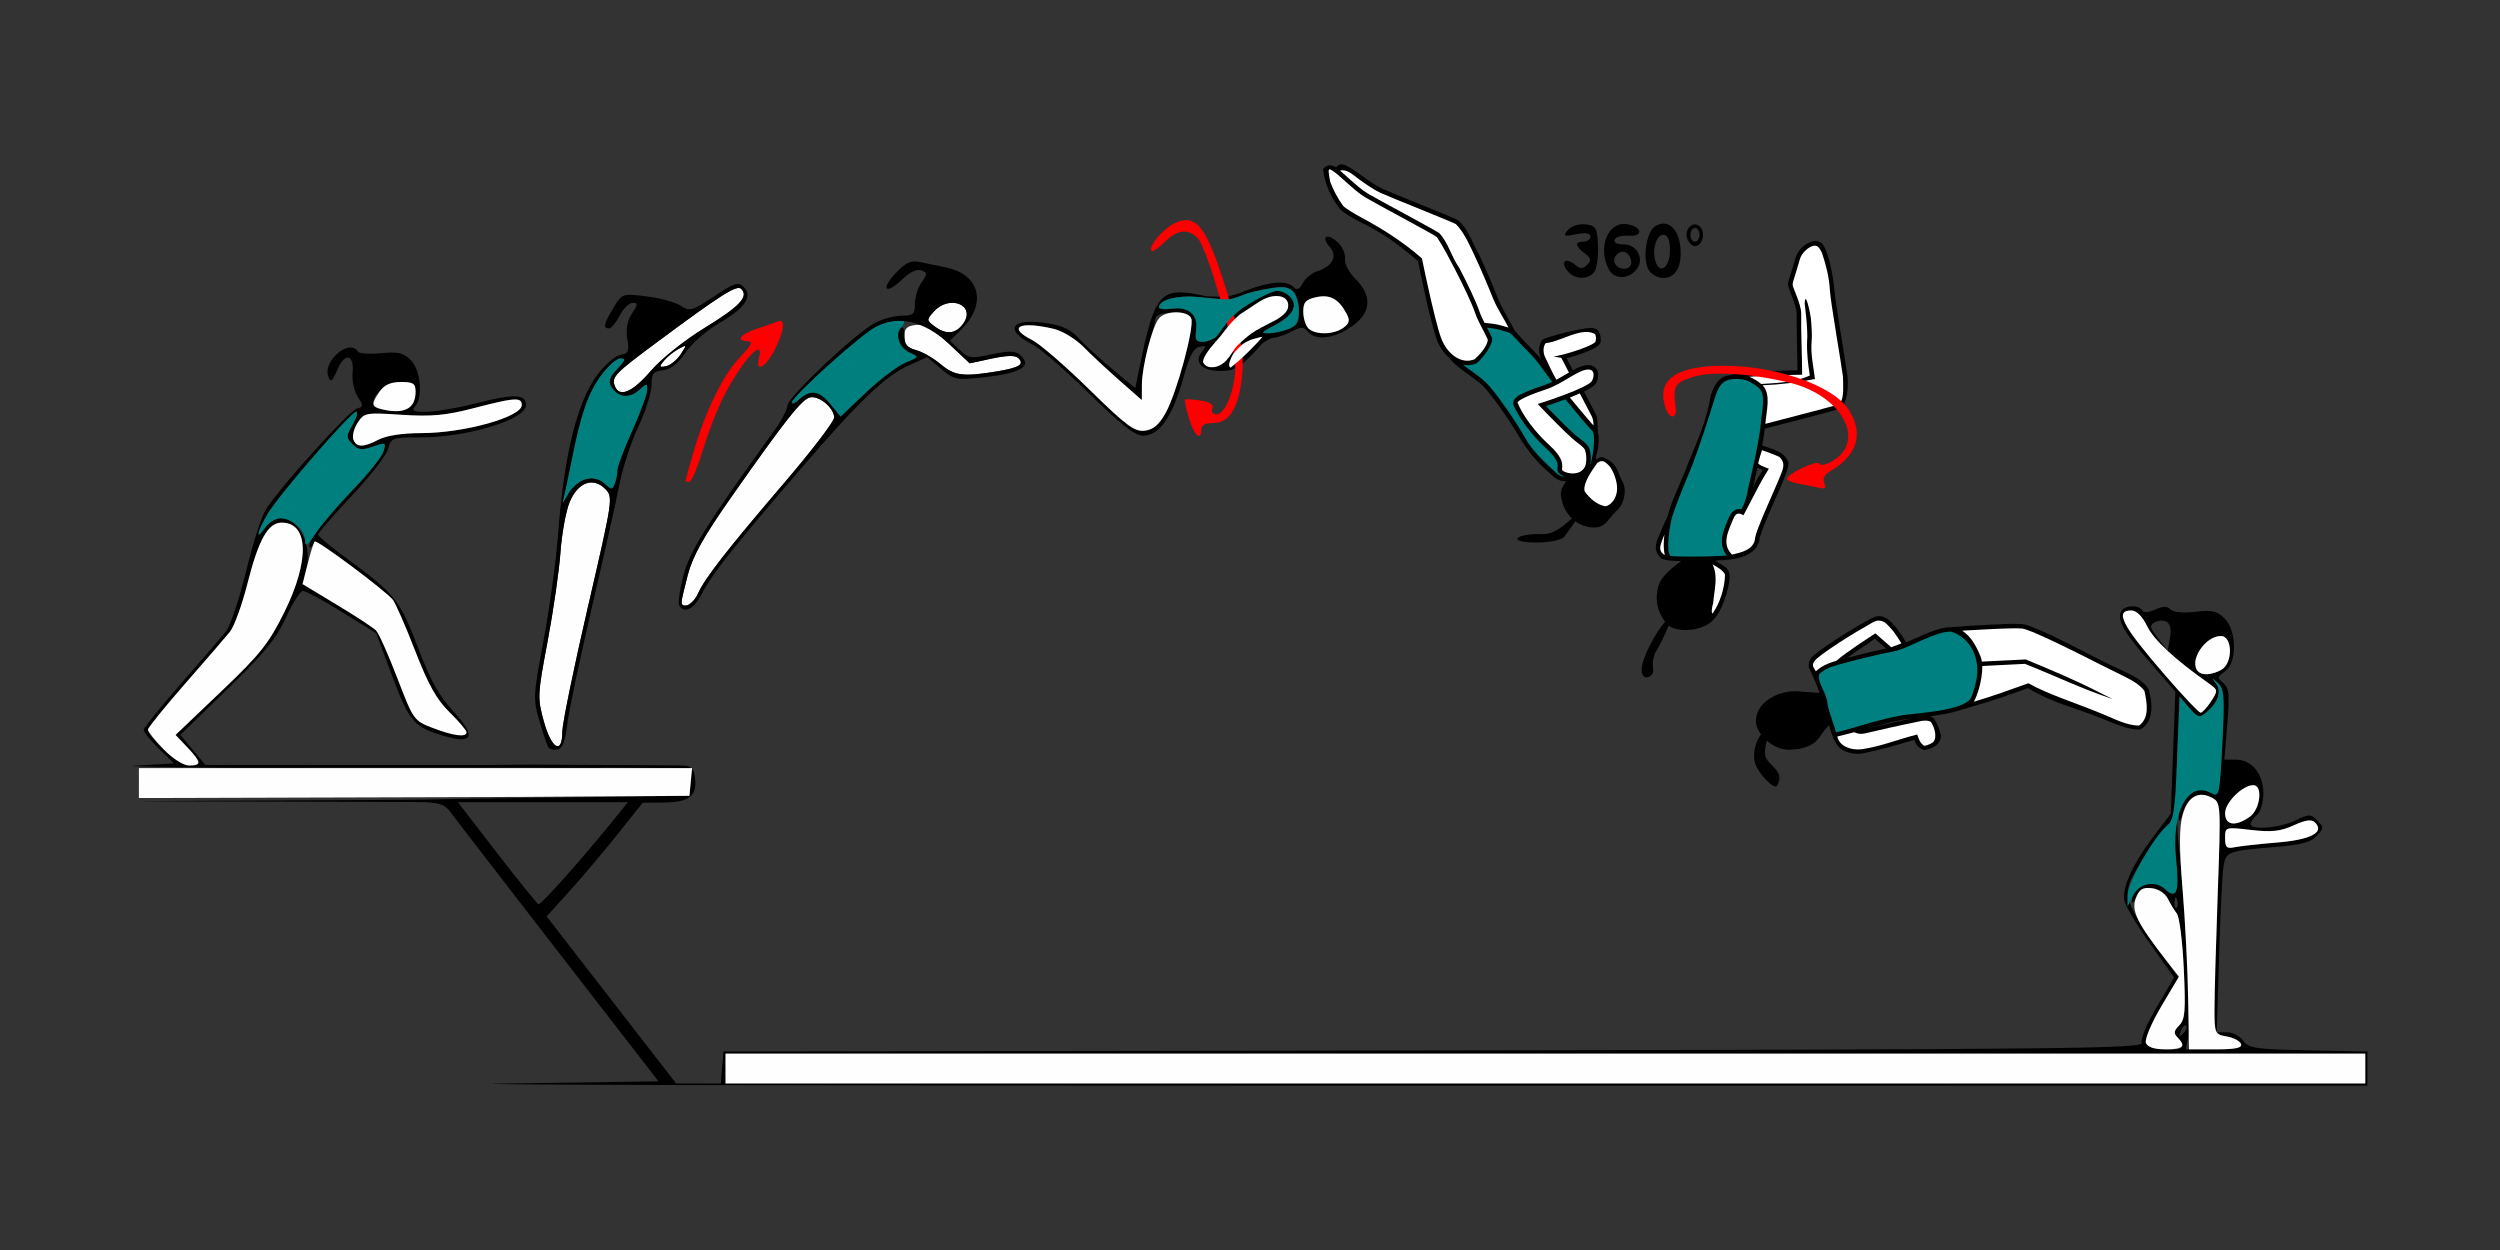<?xml version="1.0" encoding="UTF-8" standalone="no"?>
<!-- Created with Inkscape (http://www.inkscape.org/) -->

<svg
   xmlns:dc="http://purl.org/dc/elements/1.1/"
   xmlns:cc="http://creativecommons.org/ns#"
   xmlns:rdf="http://www.w3.org/1999/02/22-rdf-syntax-ns#"
   xmlns:svg="http://www.w3.org/2000/svg"
   xmlns="http://www.w3.org/2000/svg"
   xmlns:sodipodi="http://sodipodi.sourceforge.net/DTD/sodipodi-0.dtd"
   xmlns:inkscape="http://www.inkscape.org/namespaces/inkscape"
   id="svg3426"
   version="1.1"
   inkscape:version="0.91 r13725"
   width="550"
   height="275"
   viewBox="0 0 550 275"
   sodipodi:docname="bb920202.svg">
  <rect x="0" y="0" width="550" height="275" fill="#333333" stroke="none"/>
  <defs
     id="defs3430" />
  <sodipodi:namedview
     pagecolor="#bfbfbf"
     bordercolor="#666666"
     borderopacity="1"
     objecttolerance="10"
     gridtolerance="10"
     guidetolerance="10"
     inkscape:pageopacity="0"
     inkscape:pageshadow="2"
     inkscape:window-width="1648"
     inkscape:window-height="826"
     id="namedview3428"
     showgrid="false"
     inkscape:zoom="0.84375"
     inkscape:cx="153.40196"
     inkscape:cy="104.29161"
     inkscape:window-x="0"
     inkscape:window-y="0"
     inkscape:window-maximized="0"
     inkscape:current-layer="svg3426" />
  <g
     id="g3375"
     transform="translate(-3.5830226e-7,-12.5)">
    <g
       transform="translate(16.868,-211)"
       id="g4482">
      <path
         style="fill:#000000"
         d="m 275.266,275.557 c -0.797,-0.037 -0.856,0.874 0.438,2.312 1.764,1.962 0.552,4.25 -2.82,5.324 -1.155,0.368 -2.56,1.528 -3.121,2.58 -0.746,1.398 -1.298,1.634 -2.055,0.875 -1.401,-1.405 -4.946,-1.358 -10.395,0.76 -0.516,0.201 -0.863,0.347 -1.225,0.498 -0.998,0.337 -1.97,0.64 -2.732,0.74 -1.573,0.206 -3.962,0.083 -4.646,0.062 l -2.035,-0.402 c -8.167,-1.617 -9.6,0.108 -12.695,15.279 l -1.084,5.318 -4.979,-4.145 c -2.738,-2.281 -6.108,-5.362 -7.49,-6.846 -1.89,-2.03 -3.741,-2.868 -7.473,-3.383 -7.485,-1.033 -8.924,1.595 -2.623,4.787 1.638,0.83 7.228,5.679 12.422,10.775 6.841,6.712 10.084,9.266 11.77,9.266 3.768,0 6.607,-4.194 9.199,-13.594 1.103,-3.999 2.056,-5.723 3.297,-5.967 1.509,-0.296 1.575,-0.137 0.492,1.172 -1.893,2.288 0.251,4.292 4.426,4.135 1.485,-0.056 2.413,-0.213 2.426,-0.381 1.445,-0.624 2.583,-1.555 3.637,-2.611 1.233,-1.239 2.585,-2.744 2.92,-3.117 1.022,-0.706 1.967,-1.203 2.439,-1.205 0.743,-0.003 2.486,-0.6 3.873,-1.326 2.17,-1.136 2.675,-1.135 3.619,0.006 1.676,2.025 5.662,1.587 9.531,-1.051 4.408,-3.004 4.744,-6.765 0.947,-10.557 -1.445,-1.443 -2.433,-3.366 -2.293,-4.461 0.135,-1.059 -0.617,-2.708 -1.672,-3.666 -0.876,-0.795 -1.62,-1.158 -2.098,-1.18 z m -10.721,11.115 c 1.609,-0.087 2.285,0.244 2.959,0.805 0.776,0.646 1.41,2.611 1.41,4.365 0,2.561 -0.471,3.369 -2.396,4.104 -1.319,0.503 -3.316,0.913 -4.439,0.912 -1.659,-0.001 -1.442,-0.309 1.158,-1.641 4.169,-2.135 5.502,-4.282 3.875,-6.248 -0.676,-0.817 -2.028,-1.484 -3.004,-1.484 -1.419,0 -7.425,3.377 -8.889,4.844 -2.411,1.921 -3.272,3.942 -4.709,5.484 -0.95,0.539 -2.033,0.922 -2.768,0.922 -1.515,0 -1.795,-0.496 -1.482,-2.631 0.491,-3.353 -1.655,-5.217 -5.373,-4.67 -1.547,0.228 -2.812,0.08 -2.812,-0.328 0,-1.659 4.021,-2.721 8.643,-2.283 l 3.559,0.338 c 1.431,0.162 2.553,0.264 3.703,0.078 0.894,-0.144 2.411,-0.761 3.891,-1.326 3.23,-0.773 5.322,-1.167 6.676,-1.24 z m -0.641,1.92 c 1.555,-0.024 2.674,0.724 2.674,2.174 0,1.28 -1.257,2.48 -3.957,3.781 -2.672,1.288 -4.481,2.421 -5.125,3.088 -1.991,1.589 -2.779,2.522 -3.361,3.633 -0.189,0.25 -0.41,0.547 -0.729,0.982 -1.632,2.231 -4.519,2.798 -5.57,1.092 -0.345,-0.56 0.787,-2.556 2.516,-4.434 0.526,-0.571 0.897,-1.004 1.191,-1.359 0.195,-0.235 0.376,-0.456 0.461,-0.584 0.925,-1.211 2.1,-2.889 4.09,-4.461 0.791,-0.446 1.994,-1.233 3.711,-2.426 1.417,-0.984 2.89,-1.468 4.1,-1.486 z m 10.867,0.115 c 1.898,0.16 3.295,1.35 4.594,3.783 0.798,1.496 0.656,2.13 -0.697,3.123 -2.115,1.552 -6.207,1.616 -7.697,0.121 -0.617,-0.619 -1.121,-2.273 -1.121,-3.676 0,-2.079 0.525,-2.665 2.842,-3.176 0.759,-0.167 1.447,-0.229 2.08,-0.176 z m -33.678,3.572 0.002,0 c 1.859,9.3e-4 3.778,0.414 4.094,1.24 0.746,1.951 -3.155,16.407 -5.623,20.834 -1.463,2.624 -2.715,3.682 -4.619,3.902 -2.218,0.257 -4.049,-1.105 -12.127,-9.031 -5.232,-5.134 -10.88,-10.028 -12.551,-10.875 -5.625,-2.851 -2.977,-4.287 4.635,-2.514 1.919,0.447 4.85,2.217 6.566,3.963 1.705,1.735 5.297,5.083 7.982,7.439 l 4.883,4.285 0.012,-3.348 c 0.006,-1.841 0.67,-5.668 1.473,-8.504 0.803,-2.836 1.497,-5.606 1.545,-6.154 0.071,-0.826 1.87,-1.239 3.729,-1.238 z m 19.877,5.24 -1.283,1.496 c -0.421,0.419 -1.28,1.269 -2.398,2.393 -0.946,0.964 -2.419,2.223 -3.441,2.994 -0.005,0.003 -0.005,0.005 -0.01,0.008 -0.476,-0.349 -0.421,-1.002 0.158,-2.236 0.167,-0.356 0.265,-0.574 0.367,-0.801 1.876,-2.115 2.199,-2.419 4.334,-3.293 0.015,-0.004 0.02,-0.002 0.035,-0.006 z m 190.959,59.375 c -1.01,0.091 -1.986,0.544 -2.273,1.297 -0.723,1.889 1.035,4.831 6.924,11.584 l 5.133,5.885 -0.502,13.426 -0.5,13.426 -3.498,4.596 c -4.937,6.486 -7.371,11.847 -6.662,14.68 0.323,1.29 2.907,5.589 5.742,9.553 l 5.156,7.209 -3.846,6.492 c -2.115,3.572 -3.603,7.127 -3.307,7.902 0.479,1.251 -17.078,1.438 -155.738,1.648 l -156.277,0.236 -0.291,3.516 -0.289,3.516 -4.914,0 -4.912,0 -14.236,-18.365 -14.236,-18.367 5.193,-5.773 c 2.856,-3.176 7.608,-8.805 10.561,-12.508 l 5.367,-6.732 4.793,-0.064 c 5.461,-0.073 7.176,-1.45 6.725,-5.398 -0.112,-0.978 -0.292,-1.603 -0.664,-2.031 l -0.002,0 -0.279,2.912 -0.293,3.047 -37.383,0.484 c -8.286,0.107 -15.213,0.223 -20.159,0.331 -7.328,0.159 -66.566,0.301 -63.187,0.373 2.885,0.061 61.221,0.112 62.767,0.212 3.794,0.246 4.36,0.791 5.637,2.518 1.022,1.381 11.681,15.198 23.688,30.703 l 21.828,28.191 -33.979,0.488 c -18.689,0.268 65.903,0.479 187.982,0.469 l 221.963,-0.019 0,-3.75 0,-3.75 -13.016,-0.262 c -11.724,-0.236 -13.143,-0.445 -14.305,-2.109 -0.709,-1.016 -2.308,-1.848 -3.551,-1.848 l -2.26,0 0.494,-16.641 c 0.272,-9.152 0.699,-18.008 0.951,-19.68 0.522,-3.456 0.883,-3.594 11.746,-4.486 5.414,-0.445 7.568,-1.036 8.816,-2.42 1.541,-1.708 1.549,-1.936 0.1,-3.391 -1.45,-1.454 -1.778,-1.452 -4.875,0.029 -3.497,1.673 -9.801,2.165 -9.801,0.766 10e-6,-0.452 0.631,-1.348 1.402,-1.99 0.805,-0.67 1.402,-2.715 1.402,-4.803 0,-4.307 -2.567,-7.385 -6.158,-7.385 l -2.422,0 0.646,-7.775 c 0.545,-6.559 0.408,-7.972 -0.871,-9.037 -1.386,-1.154 -1.353,-1.379 0.373,-2.592 2.697,-1.895 2.639,-8.907 -0.096,-11.65 -1.657,-1.662 -2.719,-1.904 -6.414,-1.465 -2.693,0.32 -4.836,0.119 -5.467,-0.514 -0.76,-0.762 -1.66,-0.756 -3.365,0.023 -1.458,0.666 -2.537,0.727 -2.885,0.162 -0.424,-0.688 -1.468,-0.958 -2.479,-0.867 z m -316.67,35.59 c -0.236,-0.218 -0.545,-0.374 -0.947,-0.492 -0.965,-0.113 -2.437,-0.129 -4.824,-0.129 -5.001,0 -12.975,-0.094 -29.254,-0.145 l -7.867,0.062 -32.33,0.26 37.676,0.221 z m 316.756,-34.688 c 1.139,0 2.415,1.273 3.504,3.492 1.492,3.042 6.085,7.302 13.523,12.543 2.071,1.46 2.087,1.576 0.514,3.984 -0.891,1.364 -1.925,2.479 -2.299,2.479 -0.821,-0.003 -14.231,-15.405 -15.834,-18.186 -1.649,-2.86 -1.449,-4.312 0.592,-4.312 z m 6.551,2.24 c 0.48,-0.011 0.945,0.085 1.277,0.291 0.761,0.472 1.018,1.78 0.695,3.533 l -0.512,2.785 -2.137,-2.725 c -1.852,-2.362 -1.946,-2.834 -0.697,-3.535 0.396,-0.222 0.893,-0.339 1.373,-0.35 z m 13.152,3.385 0.002,0 c 2.632,0.003 2.683,6.059 0.06,7.467 -2.071,1.112 -4.14,1.254 -5.045,0.346 -2.16,-2.167 1.44,-7.81 4.982,-7.812 z m -1.795,9.387 c 0.054,-0.02 0.421,0.301 1.137,0.951 1.384,1.257 1.502,2.872 0.975,13.314 -0.557,11.016 -0.722,11.821 -2.266,10.992 -0.916,-0.492 -2.114,-0.895 -2.662,-0.895 -1.796,0 -4.736,3.705 -4.65,5.859 0.066,1.652 0.27,1.461 0.945,-0.879 0.974,-3.378 3.583,-4.643 6.426,-3.117 1.879,1.009 1.904,1.449 1.203,20.912 -0.394,10.935 -0.715,22.406 -0.715,25.492 0,5.464 0.071,5.624 2.727,6.094 1.5,0.265 2.901,1.01 3.115,1.654 0.285,0.86 -1.281,1.172 -5.881,1.172 l -6.27,0 0.58,-2.91 c 0.612,-3.07 -0.783,-30.163 -2.168,-42.09 -0.449,-3.867 -0.585,-12.788 -0.303,-19.824 l 0.514,-12.793 2.1,2.451 c 1.837,2.142 2.296,2.286 3.66,1.15 2.729,-2.272 3.583,-4.687 2.275,-6.436 -0.537,-0.718 -0.796,-1.079 -0.742,-1.1 z m 8.93,23.426 c 2.166,0 1.555,5.323 -0.801,6.979 -3.15,2.213 -5.4,1.873 -5.4,-0.816 0,-2.343 3.843,-6.162 6.201,-6.162 z m -394.98,3.75 18.699,0 18.701,0 -4.373,5.391 c -2.405,2.965 -6.72,8.028 -9.59,11.25 -2.87,3.222 -5.429,5.84 -5.686,5.818 -0.257,-0.021 -4.356,-5.082 -9.109,-11.248 z M 491.338,404 c 0.474,0.021 0.827,0.184 1.119,0.477 2.146,2.153 -0.964,3.775 -8.408,4.387 -3.955,0.325 -8.136,0.787 -9.293,1.029 -1.757,0.367 -2.104,0.036 -2.104,-2.014 0,-2.451 0.008,-2.453 5.697,-1.791 4.497,0.524 6.471,0.313 9.377,-1.002 1.703,-0.771 2.822,-1.122 3.611,-1.086 z m -30.984,0.672 c 1.134,0 2.329,14.127 1.283,15.176 -0.495,0.497 -1.329,0.248 -2.035,-0.605 -2.311,-2.793 -7.59,-1.192 -7.449,2.258 0.035,0.863 0.412,0.572 0.928,-0.719 1.116,-2.793 5.512,-2.52 6.971,0.432 0.546,1.105 1.446,2.582 2,3.281 0.554,0.7 1.238,6.176 1.518,12.17 0.432,9.249 0.28,11.126 -1.004,12.414 -1.182,1.185 -1.266,1.766 -0.385,2.65 0.62,0.622 1.127,1.468 1.127,1.881 0,1.438 -7.508,0.823 -8.076,-0.662 -0.298,-0.779 1.186,-4.325 3.307,-7.906 l 3.844,-6.492 -5.154,-7.209 c -5.442,-7.609 -6.607,-10.365 -5.652,-13.381 0.874,-2.762 7.828,-13.287 8.779,-13.287 z m 1.426,16.262 0.002,0 c 0.085,0.014 0.184,0.158 0.295,0.438 0.27,0.677 0.238,1.485 -0.072,1.797 -0.311,0.312 -0.531,-0.242 -0.49,-1.23 0.028,-0.68 0.125,-1.022 0.266,-1.004 z m 2.164,28.172 c 0.042,0.011 0.081,0.036 0.117,0.072 0.288,0.289 0.002,1.046 -0.637,1.682 -0.923,0.919 -1.031,0.811 -0.523,-0.525 0.263,-0.693 0.623,-1.159 0.908,-1.227 0.048,-0.011 0.093,-0.013 0.135,-0.002 z m -321.197,6.191 180.375,0 180.373,0 0,3.281 0,3.281 -180.373,0 -180.375,0 0,-3.281 z"
         id="path3438-2"
         inkscape:connector-curvature="0"
         sodipodi:nodetypes="sssscscccccsssssssssccccccssssssssccssccccsssccccscsscsssscccscsssssssccsscsssscccsscccccccccccsscccccssccsscccccccccccscccccsscccsssccccscccssscscsssccsssssccsccscccscsssscsccccccccccsscccscsccsssscsccscccsscssssccscsssccssssssccssssscssssscccscccccccccssccccccccccccccccccc" />
      <path
         style="fill:#000000"
         d="m 60.464,299.957 c -2.425,-0.237 -6.173,3.638 -5.1,6.402 0.524,1.35 0.879,1.083 1.961,-1.48 1.651,-3.909 3.794,-3.462 3.377,0.705 -0.166,1.658 0.342,3.998 1.127,5.199 1.306,1.999 1.286,2.222 -0.236,2.621 -1.69,0.443 -16.968,17.423 -20.01,22.238 -0.915,1.449 -2.865,7.579 -4.334,13.621 -1.469,6.042 -3.455,11.962 -4.412,13.154 -0.957,1.193 -5.418,6.367 -9.916,11.5 -4.498,5.133 -8.178,9.723 -8.178,10.199 0,0.476 1.497,2.321 3.328,4.098 l 3.33,3.23 -8.703,0.523 c -2.257,0.136 5.297,0.276 18.525,0.398 0.945,0.006 1.903,0.012 2.872,0.017 2.643,0.015 79.14,-0.009 80.875,-0.021 1.152,0 -0.174,-0.564 -0.174,-0.564 l -86.502,-0.02 -2.746,-3.311 -2.744,-3.309 10.287,-9.982 c 8.207,-7.964 10.828,-11.167 12.963,-15.842 1.472,-3.223 3.143,-5.859 3.713,-5.859 0.57,0 4.43,2.095 8.578,4.656 l 7.541,4.656 3.545,9.48 c 3.767,10.075 4.731,11.18 11.463,13.158 6.386,1.876 7.048,0.044 1.963,-5.436 -3.125,-3.367 -5.044,-6.819 -7.709,-13.859 -3.983,-10.522 -5.177,-12.051 -15.051,-19.269 -3.841,-2.808 -6.995,-5.394 -7.01,-5.746 -0.014,-0.352 3.31,-4.178 7.389,-8.5 4.079,-4.322 7.699,-8.991 8.045,-10.375 0.608,-2.43 0.854,-2.516 7.17,-2.516 10.293,0 23.164,-3.936 23.164,-7.084 0,-2.435 -2.57,-2.562 -10.553,-0.52 -8.806,2.253 -15.753,2.679 -13.934,0.854 1.876,-1.882 1.364,-8.008 -0.855,-10.234 -1.633,-1.639 -2.777,-1.907 -6.57,-1.541 -2.526,0.243 -4.814,0.082 -5.086,-0.359 -0.343,-0.557 -0.833,-0.83 -1.393,-0.885 z m 10.873,7.582 c 2.735,0 3.219,0.324 3.219,2.156 0,1.186 -0.504,2.663 -1.121,3.281 -1.526,1.531 -8.225,1.035 -8.225,-0.609 0,-2.319 3.183,-4.828 6.127,-4.828 z m 25.221,3.852 c 1.078,0.029 1.363,0.449 1.363,1.227 0,2.617 -12.689,6.159 -22.09,6.166 -4.088,0.003 -7.705,0.548 -9.346,1.406 -1.472,0.77 -3.216,1.403 -3.875,1.406 -1.967,0.009 -2.381,-2.663 -0.791,-5.098 1.437,-2.2 1.762,-2.259 9.682,-1.744 6.588,0.428 9.703,0.14 15.881,-1.467 5.091,-1.324 7.789,-1.933 9.176,-1.896 z m -35.078,2.711 c 0.462,0 0.123,1.252 -0.752,2.781 -1.483,2.592 -1.485,2.885 -0.037,4.338 1.282,1.286 2.068,1.379 4.492,0.531 2.787,-0.975 2.906,-0.922 2.32,1.051 -0.339,1.144 -3.241,4.822 -6.447,8.174 -6.683,6.987 -9.87,11.049 -9.85,12.549 0.009,0.653 0.297,0.597 0.768,-0.146 0.55,-0.869 2.879,0.42 8.629,4.773 4.333,3.28 8.357,6.559 8.943,7.285 0.586,0.726 2.793,5.768 4.902,11.203 2.91,7.497 4.738,10.767 7.578,13.549 2.059,2.017 3.744,4.003 3.744,4.414 0,1.167 -2.883,0.795 -7.457,-0.963 -4.117,-1.583 -4.246,-1.764 -7.768,-10.965 -1.969,-5.145 -4.08,-9.864 -4.691,-10.484 -0.611,-0.62 -4.503,-3.168 -8.646,-5.662 -7.326,-4.41 -7.513,-4.61 -6.773,-7.309 2.217,-8.086 -4.821,-15.588 -9.004,-9.598 -2.215,3.173 -1.704,0.723 0.664,-3.186 2.62,-4.324 18.252,-22.336 19.385,-22.336 z m -16.371,24.375 c 5.949,0 6.196,8.351 0.58,19.688 -3.422,6.909 -5.277,9.236 -13.941,17.492 l -9.996,9.523 2.57,2.715 c 1.414,1.494 2.57,3.009 2.57,3.367 0,0.358 -0.966,0.652 -2.146,0.652 -2.023,0 -9.068,-6.127 -9.068,-7.887 0,-0.427 3.68,-4.977 8.178,-10.109 4.498,-5.133 8.938,-10.278 9.867,-11.434 0.93,-1.156 2.652,-5.89 3.826,-10.52 2.483,-9.791 4.555,-13.488 7.561,-13.488 z"
         id="path3348"
         inkscape:connector-curvature="0"
         sodipodi:nodetypes="cssssssssssccccsccccccsccccsssssssssssssccssssscscscssscsssssscsssssssssssssscscccsssssssc" />
      <path
         style="fill:#fefefe"
         d="m 71.34,307.539 c -2.266,0 -3.649,0.617 -4.674,2.084 -1.861,2.665 -1.829,3.305 0.182,3.832 5.064,1.328 7.709,0.037 7.709,-3.76 0,-1.833 -0.482,-2.156 -3.217,-2.156 z"
         id="path4199"
         inkscape:connector-curvature="0" />
      <path
         style="fill:#fefefe"
         d="m 96.558,311.393 c -1.386,-0.037 -4.085,0.571 -9.176,1.895 -6.178,1.606 -9.293,1.895 -15.881,1.467 -7.919,-0.515 -8.245,-0.456 -9.682,1.744 -0.818,1.252 -1.245,2.912 -0.947,3.689 l 0,0.002 c 0.681,1.78 2.212,1.779 5.613,0 1.641,-0.859 5.257,-1.403 9.346,-1.406 9.401,-0.007 22.09,-3.549 22.09,-6.166 0,-0.778 -0.285,-1.196 -1.363,-1.225 z"
         id="path4197"
         inkscape:connector-curvature="0" />
      <path
         style="fill:#fefefe"
         d="m 45.111,338.477 c -3.005,-10e-6 -5.079,3.697 -7.562,13.488 -1.174,4.63 -2.895,9.364 -3.824,10.52 -0.93,1.156 -5.371,6.303 -9.869,11.436 -4.498,5.133 -8.178,9.68 -8.178,10.107 0,0.427 1.558,2.377 3.461,4.332 2.021,2.076 4.354,3.555 5.607,3.555 2.781,0 2.707,-0.713 -0.422,-4.02 l -2.57,-2.715 9.994,-9.523 c 8.665,-8.256 10.519,-10.584 13.941,-17.492 5.616,-11.337 5.371,-19.688 -0.578,-19.688 z"
         id="path4195"
         inkscape:connector-curvature="0" />
      <path
         style="fill:#fefefe"
         d="m 52.367,342.612 c -0.217,0.217 -0.908,2.419 -1.537,4.893 l -1.145,4.496 7.529,4.533 c 4.141,2.493 8.029,5.04 8.641,5.66 0.611,0.62 2.722,5.337 4.691,10.482 3.522,9.201 3.65,9.382 7.768,10.965 4.574,1.758 7.457,2.132 7.457,0.965 0,-0.411 -1.683,-2.397 -3.742,-4.414 -2.84,-2.782 -4.67,-6.054 -7.58,-13.551 -2.11,-5.435 -4.316,-10.477 -4.902,-11.203 -1.606,-1.991 -16.727,-13.28 -17.18,-12.826 z"
         id="path4193"
         inkscape:connector-curvature="0" />
      <path
         style="fill:#007f7f"
         d="m 61.48,314.102 c -1.132,0 -16.765,18.012 -19.385,22.336 -2.369,3.909 -2.879,6.358 -0.664,3.186 0.8,-1.146 2.345,-2.084 3.432,-2.084 2.569,0 5.395,2.601 5.395,4.965 3e-6,1.396 0.605,0.949 2.422,-1.787 1.332,-2.006 5.073,-6.389 8.314,-9.74 3.241,-3.352 6.17,-7.028 6.51,-8.172 0.586,-1.973 0.467,-2.027 -2.32,-1.053 -2.424,0.848 -3.208,0.755 -4.49,-0.531 -1.448,-1.453 -1.446,-1.746 0.037,-4.338 0.875,-1.529 1.212,-2.781 0.75,-2.781 z"
         id="path4204"
         inkscape:connector-curvature="0" />
      <path
         style="fill:#fefefe"
         d="m 102.783,382.239 c -1.437,-5.174 -1.405,-5.88 0.808,-17.578 1.268,-6.703 2.548,-15.562 2.845,-19.688 0.297,-4.125 1.207,-9.091 2.024,-11.036 1.823,-4.343 5.143,-5.564 7.821,-2.878 1.771,1.777 1.719,2.131 -3.823,26.05 -3.091,13.337 -5.619,25.66 -5.619,27.384 0,5.136 -2.367,3.819 -4.055,-2.255 z"
         id="path4414"
         inkscape:connector-curvature="0" />
      <path
         style="fill:#fefefe"
         d="m 133.006,356.124 c 0,-0.312 0.643,-3.059 1.43,-6.103 1.066,-4.128 3.475,-8.453 9.473,-17.01 12.073,-17.223 15.65,-21.746 17.48,-22.1 2.012,-0.389 5.261,2.366 5.261,4.459 0,0.832 -4.863,7.2 -10.806,14.152 -12.903,15.091 -17.612,21.131 -19.172,24.592 -0.999,2.217 -3.666,3.679 -3.666,2.01 z"
         id="path4395"
         inkscape:connector-curvature="0" />
      <path
         style="fill:#fefefe"
         d="m 118.408,308.456 c -0.774,-2.024 -0.097,-2.732 9.274,-9.688 14.175,-10.522 17.569,-12.668 18.523,-11.711 1.699,1.705 -0.299,3.833 -8.075,8.599 -4.445,2.725 -9.583,6.834 -11.858,9.484 -4.011,4.672 -6.883,5.883 -7.865,3.315 z"
         id="path4381"
         inkscape:connector-curvature="0" />
      <path
         style="fill:#fefefe"
         d="m 190.091,303.643 c -1.579,-1.333 -4.03,-2.735 -5.446,-3.114 -1.913,-0.513 -2.574,-1.275 -2.574,-2.967 0,-1.781 0.554,-2.34 2.546,-2.571 1.96,-0.227 3.617,0.711 7.199,4.072 l 4.653,4.366 4.879,-1.05 c 3.285,-0.707 5.187,-0.74 5.823,-0.103 1.39,1.394 0.211,2.123 -4.764,2.944 -7.356,1.214 -9.304,0.965 -12.317,-1.578 z"
         id="path4379"
         inkscape:connector-curvature="0" />
      <path
         style="fill:#fefefe"
         d="m 129.22,302.843 c 0.712,-0.861 2.161,-2.03 3.218,-2.598 1.855,-0.996 1.87,-0.952 0.432,1.223 -0.82,1.24 -2.268,2.41 -3.218,2.598 -1.515,0.3 -1.568,0.15 -0.432,-1.223 z"
         id="path4377"
         inkscape:connector-curvature="0" />
      <path
         style="fill:#fefefe"
         d="m 188.689,295.271 c -1.738,-1.319 -1.741,-1.42 -0.089,-3.251 3.422,-3.793 9.295,-1.41 6.476,2.627 -1.646,2.357 -3.824,2.57 -6.387,0.624 z"
         id="path3446"
         inkscape:connector-curvature="0" />
      <path
         style="fill:#007f7f"
         d="m 107.288,332.317 c 0.307,-1.289 1.018,-4.664 1.58,-7.5 2.014,-10.163 3.572,-14.711 6.363,-18.575 1.559,-2.159 3.536,-3.925 4.393,-3.925 1.279,0 1.157,0.429 -0.676,2.386 -1.761,1.881 -2.022,2.724 -1.231,3.984 1.419,2.26 3.909,2.508 6.013,0.598 1.712,-1.554 1.8,-1.553 1.8,0.034 0,0.917 -1.472,4.938 -3.271,8.935 -1.799,3.997 -3.271,7.918 -3.271,8.713 0,0.795 -0.262,2.131 -0.583,2.969 -0.536,1.4 -0.721,1.398 -2.299,-0.034 -2.318,-2.105 -6.01,-1.08 -7.896,2.192 -1.453,2.521 -1.469,2.525 -0.922,0.222 z"
         id="path4437"
         inkscape:connector-curvature="0" />
      <path
         style="fill:#007f7f"
         d="m 165.879,312.508 c -2.471,-3.059 -4.398,-3.379 -6.865,-1.139 -0.94,0.853 -1.706,1.17 -1.702,0.703 0.011,-1.305 15.059,-14.905 18.419,-16.648 1.637,-0.849 3.841,-1.544 4.899,-1.544 1.644,0 1.765,0.254 0.833,1.751 -1.387,2.228 -0.475,4.644 2.115,5.605 1.883,0.699 1.807,0.834 -1.148,2.039 -1.74,0.71 -5.688,3.683 -8.772,6.607 l -5.607,5.317 -2.174,-2.691 z"
         id="path4433"
         inkscape:connector-curvature="0" />
      <path
         inkscape:connector-curvature="0"
         id="path3440"
         d="m 133.94,329.267 c 0,-0.131 0.798,-2.978 1.773,-6.328 2.648,-9.098 6.479,-16.914 10.222,-20.856 2.493,-2.626 2.935,-3.516 1.746,-3.516 -2.792,0 -1.711,-1.539 1.913,-2.725 1.928,-0.631 4.03,-1.365 4.673,-1.633 1.74,-0.724 1.42,2.063 -0.72,6.27 -1.964,3.862 -4.301,5.107 -3.449,1.838 1.33,-5.101 -3.956,0.786 -8.019,8.93 -1.293,2.591 -3.273,7.759 -4.401,11.484 -1.128,3.725 -2.43,6.773 -2.894,6.773 -0.464,0 -0.844,-0.107 -0.844,-0.237 z"
         style="fill:#fe0000"
         sodipodi:nodetypes="ssssssssssss" />
      <path
         sodipodi:nodetypes="sssssscssssssssssssssssscscssssssccsssscsssssssccssssssssssscssssssssssssscsscsscsssccssssssssssssssssscsscsscsscssccss"
         inkscape:connector-curvature="0"
         id="path3438"
         d="m 103.752,387.916 c -0.251,-0.415 -1.124,-3.022 -1.94,-5.793 -1.421,-4.823 -1.382,-5.581 0.915,-17.812 1.32,-7.026 2.764,-17.626 3.21,-23.556 1.3,-17.292 4.207,-28.991 8.661,-34.86 1.689,-2.226 3.968,-4.177 5.064,-4.337 1.713,-0.25 1.92,-0.741 1.474,-3.497 -0.346,-2.141 -0.006,-3.992 1.024,-5.569 1.328,-2.034 1.348,-2.362 0.143,-2.362 -0.77,0 -2.052,1.266 -2.849,2.812 -0.797,1.547 -1.86,2.812 -2.36,2.812 -1.351,0 -1.117,-1.055 1.01,-4.555 1.905,-3.135 1.938,-3.146 7.239,-2.503 2.929,0.355 6.31,1.28 7.513,2.054 2.049,1.319 2.512,1.191 7.358,-2.036 4.557,-3.035 5.334,-3.28 6.549,-2.061 2.048,2.055 0.251,4.662 -5.516,8.002 -2.677,1.55 -5.959,4.436 -7.293,6.413 -1.636,2.423 -3.25,3.69 -4.958,3.89 -2.161,0.253 -2.532,0.734 -2.533,3.281 -4.1e-4,1.642 -1.299,5.727 -2.885,9.078 -1.586,3.352 -3.456,9.047 -4.155,12.656 -0.699,3.609 -3.439,15.844 -6.088,27.188 -2.649,11.344 -5.09,22.94 -5.424,25.77 -0.44,3.729 -1.032,5.227 -2.155,5.443 -0.852,0.164 -1.754,-0.042 -2.004,-0.457 z m 3.086,-3.422 c 0,-1.724 2.529,-14.047 5.619,-27.384 5.543,-23.919 5.595,-24.273 3.823,-26.05 -2.678,-2.686 -5.998,-1.465 -7.821,2.878 -0.816,1.945 -1.727,6.911 -2.024,11.036 -0.297,4.125 -1.577,12.984 -2.845,19.688 -2.212,11.698 -2.245,12.404 -0.808,17.578 1.687,6.075 4.055,7.392 4.055,2.255 z m 5.201,-55.558 c 1.554,-0.391 2.932,-0.064 4.067,0.966 1.578,1.432 1.763,1.435 2.299,0.034 0.321,-0.838 0.583,-2.174 0.583,-2.969 0,-0.795 1.472,-4.716 3.271,-8.713 1.799,-3.997 3.271,-8.018 3.271,-8.935 0,-1.587 -0.087,-1.589 -1.8,-0.034 -2.104,1.91 -4.594,1.663 -6.013,-0.598 -0.791,-1.26 -0.53,-2.104 1.231,-3.984 1.833,-1.957 1.954,-2.386 0.676,-2.386 -0.857,0 -2.834,1.766 -4.393,3.925 -2.791,3.864 -4.348,8.412 -6.363,18.575 -0.562,2.836 -1.273,6.211 -1.58,7.5 -0.548,2.302 -0.532,2.298 0.922,-0.222 0.814,-1.411 2.537,-2.833 3.83,-3.158 z m 14.233,-23.796 c 2.275,-2.65 7.413,-6.759 11.858,-9.484 7.776,-4.766 9.774,-6.895 8.075,-8.599 -0.954,-0.957 -4.349,1.189 -18.523,11.711 -9.37,6.956 -10.048,7.664 -9.274,9.688 0.982,2.567 3.854,1.357 7.865,-3.315 z m 6.599,-3.672 c 1.438,-2.175 1.422,-2.219 -0.432,-1.223 -1.058,0.568 -2.506,1.737 -3.218,2.598 -1.136,1.373 -1.082,1.523 0.432,1.223 0.95,-0.188 2.399,-1.357 3.218,-2.598 z m -0.312,55.258 c -0.306,-0.497 0.102,-3.454 0.907,-6.571 1.393,-5.393 5.152,-11.395 19.919,-31.806 1.641,-2.269 2.984,-4.807 2.984,-5.641 0,-1.801 15.1,-16.01 19.365,-18.223 1.635,-0.848 4.255,-1.542 5.823,-1.542 2.493,0 2.85,-0.326 2.85,-2.604 0,-1.432 0.657,-3.545 1.46,-4.695 1.329,-1.903 1.324,-2.143 -0.056,-2.674 -0.953,-0.367 -2.532,0.393 -4.254,2.048 -3.641,3.499 -4.784,2.141 -1.288,-1.529 2.068,-2.171 3.306,-2.751 5.072,-2.378 1.285,0.271 3.973,0.83 5.974,1.24 7.355,1.511 8.991,7.911 3.445,13.474 l -2.635,2.643 2.141,2.018 c 1.97,1.857 2.53,1.934 7.007,0.971 3.619,-0.778 5.195,-0.773 6.149,0.021 3.04,2.531 0.466,4.133 -8.118,5.051 -5.774,0.617 -6.306,0.507 -9.158,-1.9 l -3.028,-2.556 -3.926,1.75 c -5.279,2.353 -10.972,7.791 -23.939,22.868 -14.943,17.374 -19.533,23.171 -21.661,27.355 -1.753,3.448 -3.867,4.573 -5.034,2.679 z m 4.113,-2.612 c 1.561,-3.461 6.269,-9.501 19.172,-24.592 5.943,-6.951 10.806,-13.319 10.806,-14.152 0,-2.094 -3.25,-4.848 -5.261,-4.459 -1.83,0.354 -5.408,4.877 -17.48,22.1 -5.999,8.558 -8.407,12.883 -9.473,17.01 -1.735,6.716 -1.734,6.671 -0.178,6.671 0.689,0 1.775,-1.16 2.414,-2.578 z m 45.67,-50.802 c 3.048,-1.243 3.056,-1.263 0.943,-2.32 -2.279,-1.14 -3.322,-3.966 -1.966,-5.327 0.476,-0.478 0.809,0.223 0.789,1.66 -0.028,1.933 0.537,2.644 2.538,3.19 1.416,0.387 3.866,1.794 5.446,3.127 3.012,2.542 4.961,2.792 12.317,1.578 4.975,-0.821 6.154,-1.55 4.764,-2.944 -0.635,-0.637 -2.538,-0.604 -5.823,0.103 l -4.879,1.05 -4.446,-4.172 c -5.438,-5.102 -11.188,-6.481 -16.195,-3.884 -3.431,1.78 -18.504,15.373 -18.516,16.698 -0.004,0.467 0.762,0.15 1.702,-0.703 2.467,-2.24 4.393,-1.92 6.865,1.139 l 2.174,2.691 5.607,-5.317 c 3.084,-2.924 6.991,-5.881 8.682,-6.57 z m 12.734,-8.665 c 2.819,-4.037 -3.054,-6.42 -6.476,-2.627 -1.652,1.831 -1.649,1.932 0.089,3.251 2.563,1.945 4.742,1.732 6.387,-0.624 z"
         style="fill:#000000" />
      <path
         inkscape:connector-curvature="0"
         id="path3440-9"
         d="m 244.7,315.518 c -0.631,-2.113 -1.013,-3.961 -0.849,-4.108 0.164,-0.146 1.69,-0.054 3.392,0.206 2.132,0.326 2.94,0.874 2.599,1.764 -0.286,0.748 0.104,1.292 0.926,1.292 1.912,0 4.129,-5.596 4.129,-10.42 0,-4.732 -6.146,-25.951 -8.183,-28.252 -2.04,-2.304 -4.586,-2.042 -7.379,0.76 -1.316,1.32 -2.592,2.201 -2.836,1.956 -0.928,-0.931 2.725,-5.156 5.43,-6.28 4.559,-1.894 6.809,1.235 11.226,15.613 3.003,9.774 3.635,13.094 3.298,17.329 -0.587,7.378 -2.709,11.168 -6.253,11.168 -1.848,0 -2.78,0.471 -2.78,1.406 0,2.765 -1.594,1.338 -2.721,-2.435 z"
         style="fill:#fe0000" />
      <path
         id="path8256"
         d="m 142.747,458.578 0,-3.281 180.374,0 180.374,0 0,3.281 0,3.281 -180.374,0 -180.374,0 0,-3.281 z"
         style="fill:#fefefe"
         inkscape:connector-curvature="0" />
      <path
         id="path8254"
         d="m 455.232,452.946 c -0.299,-0.78 1.205,-4.359 3.358,-7.995 l 3.898,-6.582 -2.722,-3.489 c -6.427,-8.238 -7.796,-11.012 -6.769,-13.722 0.775,-2.044 1.469,-2.489 3.514,-2.251 1.47,0.171 2.968,1.147 3.541,2.306 0.546,1.105 1.446,2.582 2,3.281 0.554,0.7 1.237,6.176 1.516,12.169 0.432,9.249 0.28,11.127 -1.004,12.415 -1.182,1.185 -1.266,1.765 -0.385,2.649 1.942,1.948 1.256,2.632 -2.639,2.632 -2.495,0 -3.95,-0.477 -4.308,-1.413 z"
         style="fill:#fefefe"
         inkscape:connector-curvature="0" />
      <path
         id="path8252"
         d="m 464.513,442.873 c -0.109,-6.315 -0.659,-17.04 -1.224,-23.832 -0.737,-8.874 -0.742,-13.409 -0.015,-16.115 1.116,-4.159 3.462,-5.551 6.556,-3.89 1.879,1.009 1.904,1.448 1.204,20.911 -0.394,10.935 -0.716,22.406 -0.716,25.492 0,5.464 0.071,5.624 2.727,6.094 1.5,0.265 2.902,1.01 3.115,1.654 0.284,0.855 -1.21,1.171 -5.53,1.17 l -5.919,-0.002 -0.197,-11.483 z"
         style="fill:#fefefe"
         inkscape:connector-curvature="0" />
      <path
         id="path8250"
         d="m 472.654,407.878 c 0,-2.451 0.007,-2.453 5.696,-1.791 4.497,0.524 6.471,0.313 9.377,-1.002 2.725,-1.233 3.954,-1.391 4.732,-0.611 2.146,2.153 -0.964,3.775 -8.408,4.387 -3.955,0.325 -8.137,0.789 -9.293,1.03 -1.757,0.367 -2.103,0.036 -2.103,-2.014 z"
         style="fill:#fefefe"
         inkscape:connector-curvature="0" />
      <path
         id="path8246"
         d="m 472.654,402.396 c 0,-2.343 3.843,-6.162 6.201,-6.162 2.166,0 1.554,5.323 -0.801,6.978 -3.15,2.213 -5.4,1.873 -5.4,-0.816 z"
         style="fill:#fefefe"
         inkscape:connector-curvature="0" />
      <path
         id="path8244"
         d="m 13.69,395.776 0,-3.292 84.257,0 37.442,0 -0.293,3.047 -0.293,3.047 -37.15,0.245 -83.964,0.245 z"
         style="fill:#fefefe"
         inkscape:connector-curvature="0"
         sodipodi:nodetypes="ccccccccc" />
      <path
         id="path8238"
         d="m 459.57,372.185 c -9.589,-11.09 -11.32,-14.388 -7.554,-14.388 1.139,0 2.416,1.272 3.505,3.491 1.492,3.042 6.085,7.302 13.524,12.544 2.071,1.46 2.086,1.576 0.514,3.984 -0.891,1.364 -1.926,2.48 -2.3,2.478 -0.374,-9.4e-4 -3.834,-3.65 -7.689,-8.109 z"
         style="fill:#fefefe"
         inkscape:connector-curvature="0" />
      <path
         id="path8236"
         d="m 466.735,371.234 c -2.16,-2.167 1.441,-7.812 4.984,-7.812 2.634,0 2.684,6.059 0.061,7.467 -2.071,1.112 -4.14,1.254 -5.046,0.345 z"
         style="fill:#fefefe"
         inkscape:connector-curvature="0" />
      <path
         id="path8208"
         d="m 222.822,309.224 c -5.232,-5.134 -10.88,-10.027 -12.551,-10.874 -5.625,-2.851 -2.977,-4.287 4.635,-2.514 1.919,0.447 4.85,2.216 6.567,3.962 1.705,1.735 5.297,5.082 7.982,7.439 l 4.882,4.285 0.011,-3.347 c 0.014,-4.116 2.253,-12.815 3.771,-14.65 1.47,-1.776 6.404,-1.753 7.088,0.034 0.734,1.92 -3.195,16.41 -5.639,20.793 -1.463,2.624 -2.716,3.683 -4.62,3.903 -2.218,0.257 -4.048,-1.106 -12.126,-9.032 z"
         style="fill:#fefefe"
         inkscape:connector-curvature="0" />
      <path
         id="path8194"
         d="m 270.972,295.734 c -0.617,-0.619 -1.121,-2.273 -1.121,-3.676 0,-2.079 0.525,-2.666 2.842,-3.177 3.035,-0.669 4.942,0.363 6.673,3.607 0.798,1.496 0.656,2.131 -0.697,3.124 -2.115,1.552 -6.207,1.616 -7.697,0.121 z"
         style="fill:#fefefe"
         inkscape:connector-curvature="0" />
      <path
         id="path8272"
         d="m 451.172,420.554 c -0.015,-2.698 5.584,-12.688 8.488,-15.144 1.692,-1.431 1.957,-3.072 2.444,-15.125 l 0.546,-13.52 2.091,2.438 c 1.828,2.132 2.287,2.275 3.651,1.14 2.729,-2.272 3.582,-4.686 2.275,-6.435 -1.074,-1.436 -1.038,-1.45 0.394,-0.15 1.384,1.257 1.503,2.874 0.975,13.316 -0.579,11.459 -0.667,11.85 -2.446,10.895 -5.184,-2.783 -8.831,4.244 -7.7,14.839 0.736,6.897 0.112,8.603 -2.336,6.381 -2.315,-2.102 -5.762,-1.42 -7.19,1.421 l -1.178,2.344 -0.014,-2.399 z"
         style="fill:#007f7f"
         inkscape:connector-curvature="0" />
      <path
         id="path4328"
         d="m 277.043,260.32 c -1.133,-0.789 -2.364,-0.453 -2.842,0.471 0.47,3.404 1.748,6.125 3.727,8.723 0.805,0.83 2.521,1.804 4.367,2.795 5.004,2.373 8.707,5.131 12.754,8.584 0.184,0.573 0.672,3.293 1.52,7.062 0.868,3.861 1.901,8.183 2.645,10.209 0.625,1.703 1.624,3.142 2.838,4.154 0.677,0.965 1.792,1.844 2.969,2.723 1.541,1.15 3.221,2.263 4.176,3.176 0.947,0.906 2.641,3.077 4.301,5.43 1.66,2.353 3.313,4.912 4.268,6.648 1.979,3.086 4.164,5.516 6.803,7.76 0.98,0.986 1.93,1.353 3.135,1.285 -0.623,0.856 -1.228,1.862 -1.195,3.062 0.282,2.232 1.072,3.724 2.438,5.174 -1.822,1.498 -3.827,3.599 -6.764,3.426 -3.005,-0.177 -6.805,0.795 -4.596,1.502 2.21,0.707 8.75,0.355 9.723,-0.971 0.733,-0.999 1.736,-2.406 2.398,-3.332 0.745,0.531 1.619,0.949 2.629,1.176 1.901,0.426 3.084,0.062 3.936,-0.701 0.851,-0.763 1.413,-1.785 2.512,-2.795 1.274,-1.17 1.753,-2.748 1.795,-4.314 0.041,-1.567 -0.866,-2.616 -1.316,-3.934 -0.487,-1.427 -1.475,-2.584 -2.474,-3.051 -0.999,-0.467 -1.371,-0.808 -2.457,-0.026 -0.491,0.353 0.364,-2.207 0.402,-2.587 0.085,-0.863 0.125,-1.727 0.07,-2.471 -0.393,-1.637 0.054,-3.589 -0.637,-4.941 -0.407,-0.762 -1.448,-2.776 -2.562,-4.922 0.603,-0.261 1.2,-0.642 1.717,-0.949 0.407,-0.277 0.724,-0.531 0.918,-0.891 0.521,-0.967 0.674,-2.012 0.277,-2.85 -0.397,-0.837 -1.4,-1.302 -2.67,-1.078 -0.851,0.15 -1.744,0.576 -2.676,1.094 -0.549,-1.057 -1.292,-2.478 -1.385,-2.658 0.465,-0.124 1.649,-0.425 3.309,-1.012 0.979,-0.346 1.961,-0.738 2.729,-1.154 0.384,-0.208 0.715,-0.421 0.977,-0.662 0.262,-0.241 0.492,-0.535 0.492,-0.938 0,-0.763 -0.045,-1.474 -0.406,-2.061 -0.361,-0.587 -1.088,-0.912 -2,-0.836 -1.709,0.142 -6.461,1.072 -10.123,2.428 l -0.082,0.029 -0.064,0.055 c -0.553,0.461 -0.802,1.182 -0.877,1.934 -0.022,0.953 0.103,1.701 0.447,2.473 -1.305,-1.708 -3.071,-3.235 -4.18,-4.508 -0.557,-0.639 -1.062,-1.18 -1.502,-1.588 -1.241,-2.343 -2.865,-4.961 -3.891,-7.484 -0.755,-1.91 -2.392,-5.869 -4.09,-9.486 -1.581,-2.757 -2.427,-5.721 -4.637,-7.572 -1.051,-0.525 -4.478,-1.916 -8.047,-3.363 -3.569,-1.448 -7.25,-2.935 -8.588,-3.539 -1.29,-0.582 -3.012,-1.787 -4.557,-2.891 -1.212,-0.919 -2.439,-1.728 -3.729,-2.346 -0.886,-0.273 -1.345,-0.117 -1.922,0.539 z"
         style="color:#000000;font-style:normal;font-variant:normal;font-weight:normal;font-stretch:normal;font-size:medium;line-height:normal;font-family:sans-serif;text-indent:0;text-align:start;text-decoration:none;text-decoration-line:none;text-decoration-style:solid;text-decoration-color:#000000;letter-spacing:normal;word-spacing:normal;text-transform:none;direction:ltr;block-progression:tb;writing-mode:lr-tb;baseline-shift:baseline;text-anchor:start;white-space:normal;clip-rule:nonzero;display:inline;overflow:visible;visibility:visible;opacity:1;isolation:auto;mix-blend-mode:normal;color-interpolation:sRGB;color-interpolation-filters:linearRGB;solid-color:#000000;solid-opacity:1;fill:#000000;fill-opacity:1;fill-rule:evenodd;stroke:none;stroke-width:1px;stroke-linecap:butt;stroke-linejoin:miter;stroke-miterlimit:4;stroke-dasharray:none;stroke-dashoffset:0;stroke-opacity:1;color-rendering:auto;image-rendering:auto;shape-rendering:auto;text-rendering:auto;enable-background:accumulate"
         inkscape:connector-curvature="0" />
      <path
         id="path4343"
         d="m 275.676,260.763 c -0.421,-0.029 -0.228,0.813 0.08,2.686 0.713,1.875 1.662,3.714 2.891,5.369 0.55,0.567 2.299,1.629 4.123,2.607 4.253,2.274 9.061,5.276 13.188,8.928 0.508,2.465 1.035,4.927 1.588,7.383 0.866,3.85 1.921,8.211 2.607,10.082 0.681,1.857 1.85,3.354 3.182,4.213 1.332,0.859 2.794,1.097 4.221,0.498 0.869,-0.765 2.885,-2.839 2.885,-4.334 -0.774,-1.775 -2.134,-3.909 -2.816,-5.939 -0.647,-1.927 -2.544,-5.932 -4.369,-9.449 -1.156,-2.208 -2.562,-5.002 -4.035,-7.188 -0.838,-0.544 -4.169,-2.366 -7.553,-4.203 -3.384,-1.837 -6.851,-3.71 -8.174,-4.496 -1.368,-0.813 -2.946,-2.226 -4.361,-3.498 -0.708,-0.636 -1.371,-1.236 -1.928,-1.701 -0.801,-0.609 -1.275,-0.94 -1.527,-0.957 z m 2.852,0.201 c -0.195,-0.004 -0.391,0.017 -0.59,0.068 0.562,0.474 1.19,1.041 1.863,1.646 1.412,1.269 2.989,2.658 4.205,3.381 1.262,0.75 4.754,2.639 8.139,4.477 3.385,1.838 6.634,3.603 7.619,4.242 2.003,2.101 2.653,5.216 4.438,7.707 1.84,3.547 3.717,7.502 4.371,9.449 0.276,0.822 0.702,1.702 1.154,2.59 0.613,0.049 1.242,0.116 1.873,0.207 1.481,0.213 2.507,0.599 3.393,0.84 -0.974,-1.994 -2.365,-3.983 -3.309,-6.227 -0.747,-1.89 -2.381,-5.843 -4.064,-9.43 -1.058,-2.249 -2.312,-5.201 -4.18,-7.102 -0.894,-0.447 -4.406,-1.883 -7.975,-3.33 -3.568,-1.447 -7.223,-2.921 -8.625,-3.555 -1.45,-0.655 -3.176,-1.882 -4.725,-2.988 -0.961,-0.687 -2.224,-1.949 -3.588,-1.977 z m 53.689,35.568 c -2.842,-0.046 -6.488,2.277 -8.984,2.436 -0.235,0.217 -0.446,0.658 -0.502,1.217 -0.058,0.581 0.036,1.242 0.26,1.746 0.817,1.716 1.614,3.491 2.547,5.121 0.84,-0.471 1.846,-1.051 2.762,-1.596 -0.693,-1.333 -1.68,-3.227 -1.68,-3.227 l -1.664,-0.275 1.982,-0.438 c 0,0 1.917,-0.496 3.822,-1.17 0.953,-0.337 1.902,-0.72 2.584,-1.09 0.341,-0.185 0.614,-0.369 0.775,-0.518 0.101,-0.453 0.259,-1.04 -0.088,-1.74 -0.546,-0.319 -1.159,-0.456 -1.814,-0.467 z m 0.439,8.266 c -0.18,-0.007 -0.39,0.009 -0.639,0.053 -0.975,0.172 -2.33,0.939 -3.811,1.82 -1.48,0.881 -3.102,1.867 -4.777,2.426 -1.591,0.53 -3.347,1.161 -4.645,1.762 -0.546,0.28 -1.321,0.6 -1.807,1.129 0.107,0.361 0.649,1.641 1.764,3.338 1.128,1.717 2.836,3.884 5.268,6.119 1.26,1.158 1.973,2.069 2.371,2.834 0.399,0.765 0.467,1.397 0.438,1.861 -0.062,0.688 -0.168,0.883 0.635,1.203 1.491,0.575 3.685,0.519 4.459,-1.377 0.156,-0.519 0.224,-1.177 0.201,-1.822 -0.023,-0.645 -0.139,-1.279 -0.318,-1.748 -0.603,-0.936 -1.829,-1.526 -2.764,-2.436 -0.929,-0.834 -2.02,-1.886 -3.064,-2.922 -1.367,-1.359 -2.911,-2.952 -4.541,-4.654 2.055,-0.653 4.1,-1.34 6.113,-2.113 1.365,-0.521 2.759,-1.097 3.852,-1.641 0.546,-0.272 1.016,-0.535 1.363,-0.771 0.347,-0.236 0.562,-0.466 0.602,-0.539 0.412,-0.765 0.459,-1.519 0.256,-1.947 -0.152,-0.321 -0.415,-0.553 -0.955,-0.574 z m -1.967,5.248 c -0.702,0.313 -1.429,0.619 -2.189,0.916 1.524,1.843 3.969,4.795 5.199,6.148 0.013,-0.743 -0.099,-1.491 -0.416,-2.086 -0.419,-0.785 -1.432,-2.743 -2.594,-4.979 z m 4.76,14.904 c -0.264,0.022 -0.556,0.136 -0.896,0.369 -0.938,1.305 -1.785,2.59 -2.305,3.701 -0.53,1.134 -0.688,2.061 -0.465,2.619 1.13,1.554 2.642,2.875 4.51,3.248 0.398,-0.02 1.134,-0.395 1.697,-1.139 0.563,-0.743 0.977,-1.822 0.891,-3.205 -0.086,-1.378 -0.743,-3.273 -1.627,-4.459 -0.555,-0.567 -0.999,-1.048 -1.549,-1.127 -0.083,-0.012 -0.168,-0.015 -0.256,-0.008 z"
         style="color:#000000;font-style:normal;font-variant:normal;font-weight:normal;font-stretch:normal;font-size:medium;line-height:normal;font-family:sans-serif;text-indent:0;text-align:start;text-decoration:none;text-decoration-line:none;text-decoration-style:solid;text-decoration-color:#000000;letter-spacing:normal;word-spacing:normal;text-transform:none;direction:ltr;block-progression:tb;writing-mode:lr-tb;baseline-shift:baseline;text-anchor:start;white-space:normal;clip-rule:nonzero;display:inline;overflow:visible;visibility:visible;opacity:1;isolation:auto;mix-blend-mode:normal;color-interpolation:sRGB;color-interpolation-filters:linearRGB;solid-color:#000000;solid-opacity:1;fill:#ffffff;fill-opacity:1;fill-rule:evenodd;stroke:none;stroke-width:1px;stroke-linecap:butt;stroke-linejoin:miter;stroke-miterlimit:4;stroke-dasharray:none;stroke-dashoffset:0;stroke-opacity:1;color-rendering:auto;image-rendering:auto;shape-rendering:auto;text-rendering:auto;enable-background:accumulate"
         inkscape:connector-curvature="0" />
      <path
         id="path4333"
         d="m 310.274,295.595 c 0.334,0.649 0.733,1.415 1.082,2.199 0.466,1.266 -2.124,4.671 -3.414,5.656 -0.966,0.406 -1.964,0.481 -2.926,0.307 0.201,0.161 0.389,0.322 0.604,0.482 1.508,1.126 3.187,2.222 4.266,3.254 1.086,1.038 2.751,3.2 4.428,5.576 1.677,2.376 3.339,4.943 4.328,6.742 1.587,2.817 4.153,5.264 6.572,7.479 0.559,0.444 1.184,1.189 2.127,1.059 -0.088,-0.031 -0.168,-0.042 -0.258,-0.078 -0.997,-0.5 -1.506,-0.958 -1.262,-2.193 0.021,-0.335 -0.004,-0.718 -0.326,-1.336 -0.322,-0.617 -0.957,-1.453 -2.162,-2.561 -2.497,-2.295 -4.254,-4.526 -5.424,-6.307 -1.17,-1.781 -1.743,-3.06 -1.912,-3.65 0.187,-1.222 1.125,-1.721 2.369,-2.273 1.367,-0.632 3.141,-1.267 4.748,-1.803 0.501,-0.167 1.008,-0.393 1.516,-0.637 -0.986,-1.337 -2.079,-2.822 -3.223,-4.324 -1.3,-1.708 -3.071,-3.234 -4.156,-4.48 -0.543,-0.623 -1.032,-1.143 -1.428,-1.51 -0.396,-0.366 -0.747,-0.562 -0.764,-0.566 -0.914,-0.218 -2.01,-0.679 -3.602,-0.908 -0.401,-0.058 -0.791,-0.089 -1.184,-0.127 z m 17.24,15.748 c -2.141,0.805 -3.713,1.31 -4.268,1.488 0.421,0.441 1.636,1.72 3.426,3.496 1.038,1.029 2.12,2.074 3.027,2.889 1.078,0.936 2.292,1.506 3.029,2.822 0.233,0.609 0.358,1.333 0.385,2.07 0.02,0.566 -0.04,1.127 -0.148,1.66 0.014,-0.015 0.061,-0.059 0.062,-0.062 0.166,-0.433 0.547,-2.182 0.709,-3.836 0.081,-0.827 0.114,-1.648 0.066,-2.299 -0.048,-0.651 -0.228,-1.118 -0.309,-1.199 -1.128,-1.128 -4.289,-4.981 -5.98,-7.029 z"
         style="color:#000000;font-style:normal;font-variant:normal;font-weight:normal;font-stretch:normal;font-size:medium;line-height:normal;font-family:sans-serif;text-indent:0;text-align:start;text-decoration:none;text-decoration-line:none;text-decoration-style:solid;text-decoration-color:#000000;letter-spacing:normal;word-spacing:normal;text-transform:none;direction:ltr;block-progression:tb;writing-mode:lr-tb;baseline-shift:baseline;text-anchor:start;white-space:normal;clip-rule:nonzero;display:inline;overflow:visible;visibility:visible;opacity:1;isolation:auto;mix-blend-mode:normal;color-interpolation:sRGB;color-interpolation-filters:linearRGB;solid-color:#000000;solid-opacity:1;fill:#008080;fill-opacity:1;fill-rule:evenodd;stroke:none;stroke-width:1px;stroke-linecap:butt;stroke-linejoin:miter;stroke-miterlimit:4;stroke-dasharray:none;stroke-dashoffset:0;stroke-opacity:1;color-rendering:auto;image-rendering:auto;shape-rendering:auto;text-rendering:auto;enable-background:accumulate"
         inkscape:connector-curvature="0" />
      <path
         inkscape:connector-curvature="0"
         id="path4422"
         d="m 396.475,359.054 c -1.036,0.035 -1.979,0.673 -3.186,1.336 -1.258,0.693 -2.739,1.577 -4.215,2.5 -2.951,1.845 -5.841,3.811 -6.943,4.812 -0.96,0.84 -1.195,1.629 -1.043,2.746 0.932,1.729 1.668,3.566 2.373,5.482 -1.088,-0.054 -2.5,-0.178 -4.014,-0.264 -4.513,-0.66 -10.05,2.035 -10.027,6.602 0.034,0.935 0.468,1.906 1.141,2.803 -1.3,1.67 -1.932,4.438 -1.262,6.455 0.75,2.258 4.143,5.745 4.75,4.873 2.087,-3.523 -2.348,-4.369 -2.625,-7.012 -0.055,-1.001 0.162,-2.061 0.418,-2.943 1.347,1.175 3.101,2.042 4.898,1.996 3.35,-0.086 5.592,-0.96 6.898,-3.041 0.593,-0.944 1.302,-1.753 1.873,-2.375 0.651,2.136 1.297,4.628 3.232,5.619 1.284,0.633 2.807,0.807 4.145,0.625 4.102,-0.841 7.37,-1.81 11.395,-2.998 0.341,1.174 1.068,1.86 2.146,2.246 1.984,-0.301 3.543,-1.201 3.75,-3.051 -0.329,-1.435 -0.754,-2.62 -1.488,-3.76 -0.243,-0.273 -0.56,-0.501 -0.934,-0.615 1.912,-0.255 3.66,-0.553 5.123,-0.93 3.481,-1.053 7.35,-2.111 10.422,-3.162 3.161,-1.083 5.783,-2.042 5.979,-2.113 5.243,3.234 10.486,4.353 16.125,6.629 2.745,1.091 5.759,2.552 8.574,2.482 3.079,-1.68 2.69,-5.724 1.9,-8.736 -1.194,-2.142 -3.622,-3.154 -5.594,-4.121 -6.603,-2.981 -13.528,-7.049 -19.42,-9.434 -1.204,-0.481 -2.109,-0.809 -2.711,-0.893 -2.23,-0.167 -4.7,0.009 -6.604,0.104 -3.303,0.127 -6.597,0.349 -9.6,0.602 -1.882,0.042 -4.092,0.949 -6.275,1.914 -1.098,0.485 -2.172,0.976 -3.176,1.404 -1.249,-1.901 -2.241,-3.667 -3.984,-5.07 -0.766,-0.538 -1.421,-0.734 -2.043,-0.713 z m -0.883,4.967 2.465,2.162 c -2.73,0.561 -5.997,1.378 -8.506,2.041 0.797,-0.557 1.628,-1.266 2.633,-1.893 1.953,-1.218 3.128,-2.144 3.408,-2.311 z m 8.238,17.521 c -0.982,0.226 -3.981,0.861 -5.293,1.154 -1.947,0.436 -3.869,0.879 -5.361,1.225 3.481,-0.847 7.317,-2.032 10.654,-2.379 z"
         style="color:#000000;font-style:normal;font-variant:normal;font-weight:normal;font-stretch:normal;font-size:medium;line-height:normal;font-family:sans-serif;text-indent:0;text-align:start;text-decoration:none;text-decoration-line:none;text-decoration-style:solid;text-decoration-color:#000000;letter-spacing:normal;word-spacing:normal;text-transform:none;direction:ltr;block-progression:tb;writing-mode:lr-tb;baseline-shift:baseline;text-anchor:start;white-space:normal;clip-rule:nonzero;display:inline;overflow:visible;visibility:visible;opacity:1;isolation:auto;mix-blend-mode:normal;color-interpolation:sRGB;color-interpolation-filters:linearRGB;solid-color:#000000;solid-opacity:1;fill:#000000;fill-opacity:1;fill-rule:evenodd;stroke:none;stroke-width:1px;stroke-linecap:butt;stroke-linejoin:miter;stroke-miterlimit:4;stroke-dasharray:none;stroke-dashoffset:0;stroke-opacity:1;color-rendering:auto;image-rendering:auto;shape-rendering:auto;text-rendering:auto;enable-background:accumulate" />
      <path
         inkscape:connector-curvature="0"
         id="path4420"
         d="m 396.401,360.027 c -0.743,0.025 -1.452,0.485 -2.609,1.186 -1.234,0.68 -2.703,1.555 -4.166,2.471 -2.927,1.831 -5.872,3.859 -6.803,4.705 -0.418,0.474 -1.001,0.935 -0.789,1.748 0.091,0.248 0.324,0.633 0.586,1.053 1.258,-1.177 2.754,-1.821 4.561,-2.332 1.337,-1.246 2.907,-2.166 4.455,-3.322 1.254,-0.786 2.51,-1.704 4.072,-2.707 l 3.494,3.068 2.242,-0.854 c -1.046,-1.751 -2.067,-3.224 -3.566,-4.547 -0.573,-0.342 -1.031,-0.484 -1.477,-0.469 z m 30.018,1.699 c -1.601,-0.002 -3.21,0.104 -4.814,0.154 -2.211,0.11 -4.56,0.245 -6.775,0.363 1.955,1.336 3.019,3.272 3.998,5.621 0.155,0.361 0.253,0.766 0.318,1.191 l 9.652,-0.48 c 5.486,2.296 10.841,4.485 16.418,7.371 l 2.689,1.346 c -7.083,-2.367 -12.807,-5.194 -19.289,-7.742 l -9.387,0.471 c 0.023,0.861 -0.064,1.785 -0.217,2.709 -0.265,1.55 -0.77,3.538 -1.625,5.15 4.028,-1.192 7.863,-2.582 11.986,-4.059 4.509,2.512 10.423,4.315 16.418,6.803 2.696,1.091 5.178,2.488 7.943,2.506 2.333,-1.738 1.745,-4.947 1.18,-7.629 -1.285,-1.677 -3.154,-2.53 -5.078,-3.5 -6.41,-3.117 -12.31,-6.349 -19.352,-9.402 -1.18,-0.472 -2.143,-0.783 -2.469,-0.828 -0.531,-0.031 -1.064,-0.044 -1.598,-0.045 z m -19.783,20.307 c -0.761,0.015 -1.58,0.258 -2.389,0.414 -1.572,0.312 -3.536,0.738 -5.479,1.174 -1.942,0.435 -3.864,0.879 -5.355,1.225 -1.491,0.345 -2.161,-0.291 -2.449,-0.236 -1.142,0.286 -2.331,0.641 -3.635,0.922 0.256,1.072 0.939,1.805 1.877,2.268 1.058,0.521 2.405,0.684 3.543,0.529 4.298,-0.633 8.03,-2.206 12.166,-3.238 0.343,0.974 0.56,1.792 1.516,2.477 0.369,0 1.266,-0.296 1.914,-0.723 0.95,-0.838 0.607,-2.955 -0.416,-4.523 -0.4,-0.223 -0.836,-0.296 -1.293,-0.287 z"
         style="color:#000000;font-style:normal;font-variant:normal;font-weight:normal;font-stretch:normal;font-size:medium;line-height:normal;font-family:sans-serif;text-indent:0;text-align:start;text-decoration:none;text-decoration-line:none;text-decoration-style:solid;text-decoration-color:#000000;letter-spacing:normal;word-spacing:normal;text-transform:none;direction:ltr;block-progression:tb;writing-mode:lr-tb;baseline-shift:baseline;text-anchor:start;white-space:normal;clip-rule:nonzero;display:inline;overflow:visible;visibility:visible;opacity:1;isolation:auto;mix-blend-mode:normal;color-interpolation:sRGB;color-interpolation-filters:linearRGB;solid-color:#000000;solid-opacity:1;fill:#ffffff;fill-opacity:1;fill-rule:evenodd;stroke:none;stroke-width:1px;stroke-linecap:butt;stroke-linejoin:miter;stroke-miterlimit:4;stroke-dasharray:none;stroke-dashoffset:0;stroke-opacity:1;color-rendering:auto;image-rendering:auto;shape-rendering:auto;text-rendering:auto;enable-background:accumulate" />
      <path
         inkscape:connector-curvature="0"
         id="path4416"
         d="m 412.405,362.468 c 4.551,1.501 6.257,6.116 5.619,10.113 -0.28,1.692 -0.806,3.396 -1.27,4.438 -0.366,0.821 -1.821,1.631 -4.135,2.227 -2.313,0.596 -5.411,1.015 -8.891,1.35 -3.567,0.343 -7.846,1.53 -11.256,2.529 -1.855,0.529 -3.586,1.114 -5.434,1.498 -0.002,3.2e-4 -0.002,-3e-4 -0.004,0 -0.214,-0.911 -0.556,-1.847 -0.832,-2.678 -0.441,-1.331 -0.902,-2.794 -1.021,-3.553 -0.09,-2.407 -2.234,-4.529 -1.852,-6.521 1.113,-1.236 2.937,-1.773 4.416,-2.193 2.364,-0.666 8.66,-2.266 11.883,-2.846 1.785,-0.321 4.108,-1.493 6.471,-2.537 2.362,-1.044 4.757,-1.937 6.305,-1.826 z"
         style="color:#000000;font-style:normal;font-variant:normal;font-weight:normal;font-stretch:normal;font-size:medium;line-height:normal;font-family:sans-serif;text-indent:0;text-align:start;text-decoration:none;text-decoration-line:none;text-decoration-style:solid;text-decoration-color:#000000;letter-spacing:normal;word-spacing:normal;text-transform:none;direction:ltr;block-progression:tb;writing-mode:lr-tb;baseline-shift:baseline;text-anchor:start;white-space:normal;clip-rule:nonzero;display:inline;overflow:visible;visibility:visible;opacity:1;isolation:auto;mix-blend-mode:normal;color-interpolation:sRGB;color-interpolation-filters:linearRGB;solid-color:#000000;solid-opacity:1;fill:#008080;fill-opacity:1;fill-rule:evenodd;stroke:none;stroke-width:1px;stroke-linecap:butt;stroke-linejoin:miter;stroke-miterlimit:4;stroke-dasharray:none;stroke-dashoffset:0;stroke-opacity:1;color-rendering:auto;image-rendering:auto;shape-rendering:auto;text-rendering:auto;enable-background:accumulate" />
      <path
         id="path8304"
         d="m 264.169,288.636 c -1.384,-0.064 -2.828,0.438 -4.467,1.553 -1.138,0.774 -2.827,1.884 -3.205,2.107 -0.511,0.302 -1.009,0.718 -1.799,1.502 -0.806,0.801 -1.218,1.28 -2.252,2.629 -0.901,1.175 -0.972,1.263 -1.943,2.352 -1.701,1.906 -2.697,3.496 -2.697,4.307 0,0.362 0.568,0.906 1.143,1.094 0.485,0.158 1.407,0.123 1.965,-0.074 0.684,-0.241 1.437,-0.725 1.945,-1.25 0.322,-0.333 1.253,-1.581 1.48,-1.984 0.525,-0.931 1.203,-1.637 3.18,-3.307 1.026,-0.867 2.346,-1.666 4.65,-2.818 0.715,-0.357 1.546,-0.797 1.85,-0.977 1.157,-0.686 1.912,-1.366 2.27,-2.043 0.189,-0.358 0.21,-0.44 0.23,-0.885 0.016,-0.362 -5.1e-4,-0.562 -0.066,-0.76 -0.296,-0.893 -1.082,-1.39 -2.283,-1.445 z m -3.338,8.971 c -0.055,-0.055 -2.233,0.535 -2.654,0.719 -1.416,0.618 -2.002,1.062 -3.252,2.463 -0.482,0.54 -0.579,0.682 -0.822,1.217 -0.594,1.305 -0.691,1.867 -0.389,2.252 0.098,0.124 0.124,0.133 0.201,0.068 0.048,-0.041 0.341,-0.277 0.65,-0.525 1.052,-0.842 1.849,-1.568 3.4,-3.104 1.312,-1.298 2.921,-3.034 2.865,-3.09 z"
         style="color:#000000;clip-rule:nonzero;display:inline;overflow:visible;visibility:visible;opacity:1;isolation:auto;mix-blend-mode:normal;color-interpolation:sRGB;color-interpolation-filters:linearRGB;solid-color:#000000;solid-opacity:1;fill:#ffffff;fill-opacity:1;fill-rule:nonzero;stroke:none;stroke-width:0.8;stroke-linecap:round;stroke-linejoin:round;stroke-miterlimit:4;stroke-dasharray:none;stroke-dashoffset:0;stroke-opacity:1;color-rendering:auto;image-rendering:auto;shape-rendering:auto;text-rendering:auto;enable-background:accumulate"
         inkscape:connector-curvature="0" />
      <path
         inkscape:connector-curvature="0"
         id="path8312"
         d="m 246.984,298.634 c -0.346,-0.097 -0.52,-0.233 -0.669,-0.52 -0.116,-0.222 -0.122,-0.287 -0.101,-0.962 0.012,-0.398 0.055,-0.998 0.094,-1.332 0.128,-1.085 -0.081,-2.144 -0.565,-2.874 -0.243,-0.366 -0.734,-0.826 -1.112,-1.043 -0.617,-0.353 -1.662,-0.599 -2.537,-0.598 -0.177,2.4e-4 -0.744,0.048 -1.261,0.107 -1.061,0.12 -1.535,0.132 -2.039,0.05 -0.42,-0.068 -0.664,-0.199 -0.689,-0.368 -0.056,-0.389 0.446,-0.993 1.115,-1.339 1.056,-0.547 2.411,-0.85 4.348,-0.973 1.227,-0.078 2.035,-0.038 5.043,0.249 3.651,0.349 3.968,0.368 4.739,0.297 0.892,-0.082 1.476,-0.243 3.147,-0.87 1.527,-0.573 2.256,-0.768 4.667,-1.253 1.678,-0.338 2.569,-0.462 3.567,-0.496 0.67,-0.023 0.947,-0.011 1.261,0.056 0.469,0.1 1.049,0.373 1.402,0.661 0.617,0.504 1.079,1.513 1.371,2.993 0.134,0.681 0.134,2.49 2.7e-4,3.138 -0.25,1.209 -0.837,1.808 -2.338,2.388 -0.605,0.234 -1.906,0.574 -2.796,0.731 -0.693,0.122 -2.117,0.173 -2.427,0.086 -0.429,-0.12 0.049,-0.473 2.15,-1.586 1.616,-0.856 2.459,-1.434 3.258,-2.232 0.555,-0.555 0.85,-0.977 1.031,-1.474 0.356,-0.981 0.107,-1.901 -0.742,-2.739 -0.632,-0.624 -1.483,-1.066 -2.347,-1.22 -0.444,-0.079 -0.486,-0.077 -0.905,0.029 -1.678,0.425 -6.126,2.85 -7.929,4.323 -1.628,1.33 -2.383,2.145 -3.784,4.083 -0.681,0.943 -1.18,1.576 -1.4,1.781 -0.191,0.177 -1.189,0.635 -1.736,0.797 -0.586,0.174 -1.413,0.224 -1.815,0.111 z"
         style="color:#000000;clip-rule:nonzero;display:inline;overflow:visible;visibility:visible;opacity:1;isolation:auto;mix-blend-mode:normal;color-interpolation:sRGB;color-interpolation-filters:linearRGB;solid-color:#000000;solid-opacity:1;fill:#008080;fill-opacity:1;fill-rule:nonzero;stroke:none;stroke-width:0.8;stroke-linecap:round;stroke-linejoin:round;stroke-miterlimit:4;stroke-dasharray:none;stroke-dashoffset:0;stroke-opacity:1;color-rendering:auto;image-rendering:auto;shape-rendering:auto;text-rendering:auto;enable-background:accumulate" />
      <path
         inkscape:connector-curvature="0"
         id="path4401"
         d="m 382.602,276.513 c -0.654,-0.027 -1.268,0.267 -2.041,0.654 -1.091,0.7 -2.079,1.825 -2.424,3.111 -0.471,1.688 -0.969,3.19 -1.443,4.773 -0.342,0.835 -0.147,1.459 0.1,2.199 0.186,0.497 0.43,1.099 0.674,1.74 0.488,1.283 0.953,2.748 0.932,3.643 -0.051,2.115 0.168,11.561 0.186,12.326 -0.435,0.006 -3.041,0.04 -6.268,0.174 -1.742,0.072 -3.537,0.17 -5.002,0.301 -0.733,0.066 -1.382,0.138 -1.91,0.223 -0.923,0.194 -1.907,0.398 -2.719,0.611 -1.656,0.575 -2.548,2.266 -3.146,4.146 -1.108,6.206 -2.897,9.829 -5.123,15.252 -1.418,3.994 -3.343,7.334 -4.418,11.402 -0.719,1.536 -1.419,3.099 -1.926,4.402 -0.916,2.047 -1.04,3.412 0.572,4.916 1.388,0.536 3.03,0.518 4.32,0.543 -2.064,1.597 -4.296,3.261 -4.969,5.449 -0.858,3.051 -0.262,5.595 1.461,7.908 -2.001,2.183 -5.167,7.998 -5.17,10.6 -0.003,2.744 2.807,1.484 2.553,0.043 -0.254,-1.441 -0.076,-3.132 0.848,-4.531 0.727,-1.101 1.972,-3.889 2.576,-5.26 1.025,0.77 2.583,1.036 4.201,0.957 1.972,-0.096 4.068,-0.736 5.43,-2.041 1.366,-1.31 2.412,-3.695 3.072,-5.939 0.33,-1.122 0.556,-2.206 0.643,-3.107 0.146,-0.795 -0.053,-1.513 -0.293,-2.152 -0.834,-0.931 -1.847,-1.405 -2.854,-2.012 -0.009,-0.006 -0.003,-0.003 -0.012,-0.01 3.708,-0.167 8.756,-0.488 9.727,-4.418 0.023,-0.449 0.416,-1.722 1.008,-3.229 0.592,-1.507 1.374,-3.309 2.152,-5.084 0.778,-1.775 1.554,-3.52 2.135,-4.93 0.29,-0.705 0.531,-1.327 0.703,-1.832 0.172,-0.505 0.45,-1.538 0.441,-1.906 -0.66,-2.563 -3.429,-3.051 -5.791,-3.918 l -0.002,-0.002 c 0.322,-1.78 0.301,-2.034 0.576,-3.709 1.095,-0.29 4.502,-1.172 8.07,-2.104 2.788,-0.735 5.27,-1.366 8.016,-2.141 2.052,-0.55 2.339,-4.95 2.094,-7.311 -0.133,-1.166 -0.816,-5.257 -1.49,-9.439 -0.674,-4.183 -1.337,-8.478 -1.4,-9.68 -0.31,-3.032 -0.822,-5.617 -1.781,-8.33 -0.309,-0.801 -0.609,-1.435 -1.043,-1.846 -0.464,-0.297 -0.871,-0.429 -1.264,-0.445 z m -12.85,49.871 c 0.569,0.251 1.251,0.484 1.133,0.646 -1.067,1.558 -1.417,2.383 -2.074,3.637 0.323,-1.453 0.63,-2.859 0.941,-4.283 z"
         style="color:#000000;font-style:normal;font-variant:normal;font-weight:normal;font-stretch:normal;font-size:medium;line-height:normal;font-family:sans-serif;text-indent:0;text-align:start;text-decoration:none;text-decoration-line:none;text-decoration-style:solid;text-decoration-color:#000000;letter-spacing:normal;word-spacing:normal;text-transform:none;direction:ltr;block-progression:tb;writing-mode:lr-tb;baseline-shift:baseline;text-anchor:start;white-space:normal;clip-rule:nonzero;display:inline;overflow:visible;visibility:visible;opacity:1;isolation:auto;mix-blend-mode:normal;color-interpolation:sRGB;color-interpolation-filters:linearRGB;solid-color:#000000;solid-opacity:1;fill:#000000;fill-opacity:1;fill-rule:evenodd;stroke:none;stroke-width:1px;stroke-linecap:butt;stroke-linejoin:miter;stroke-miterlimit:4;stroke-dasharray:none;stroke-dashoffset:0;stroke-opacity:1;color-rendering:auto;image-rendering:auto;shape-rendering:auto;text-rendering:auto;enable-background:accumulate" />
      <path
         inkscape:connector-curvature="0"
         id="path4399"
         d="m 382.549,277.56 c -0.372,-0.052 -0.831,0.082 -1.449,0.447 -0.901,0.578 -1.744,1.582 -1.998,2.529 -0.407,1.508 -0.981,3.191 -1.447,4.789 -0.138,0.585 -0.243,0.916 0.074,1.574 0.177,0.474 0.426,1.081 0.676,1.736 0.499,1.311 1.024,2.796 0.994,4.023 -0.073,4.425 0.199,8.853 0.205,13.279 -2.416,0.032 -4.832,0.094 -7.246,0.193 -1.527,0.063 -3.054,0.151 -4.387,0.258 0.926,0.374 1.804,0.918 2.627,1.588 3.122,-0.227 7.26,-0.265 10.693,-1.863 -0.405,-2.642 -0.69,-4.887 -0.596,-7.6 0.116,-1.098 -0.01,-3.198 -0.176,-4.979 -0.166,-1.781 -0.361,-3.266 -0.361,-3.266 0.161,-3.11 1.231,2.209 1.357,3.172 0.168,1.803 0.312,3.885 0.176,5.178 -0.262,2.793 0.414,5.507 0.725,8.262 -3.792,0.75 -7.656,1.235 -11.52,1.385 0.996,1.034 1.181,2.521 1.107,4.008 -0.076,1.534 -0.397,3.134 -0.488,4.469 1.262,-0.333 4.3,-1.122 7.701,-2.01 2.536,-0.662 5.324,-1.377 7.961,-2.121 1.879,-0.504 1.408,-4.003 1.41,-6.244 -0.118,-1.037 -0.814,-5.208 -1.488,-9.395 -0.675,-4.186 -1.332,-8.364 -1.406,-9.787 -0.167,-2.802 -0.862,-5.439 -1.717,-8.023 -0.437,-0.915 -0.809,-1.517 -1.428,-1.604 z m -11.771,44.973 c -0.291,0.883 -0.602,1.87 -0.834,2.805 -0.106,0.469 2.338,1.27 2.338,1.27 -0.683,1.151 -1.308,2.105 -2.131,3.662 -1.053,1.992 -2.188,4.173 -3.459,6.596 -1.073,-0.664 -1.713,-0.51 -2.246,0.809 -1.115,2.692 -2.619,5.514 -0.258,7.844 1.991,-0.49 4.423,-0.959 4.994,-3.15 0.041,-0.815 0.472,-2.01 1.074,-3.543 0.603,-1.533 1.387,-3.342 2.166,-5.119 0.779,-1.777 1.553,-3.523 2.125,-4.912 0.706,-1.77 1.652,-3.316 0.023,-4.783 -1.17,-0.553 -2.579,-1.018 -3.793,-1.477 z m -21.486,18.623 c -0.09,0.219 -0.207,0.475 -0.287,0.68 -0.261,0.672 -0.465,1.266 -0.588,1.721 -0.13,0.837 0.014,1.501 0.975,2.053 -0.202,-0.828 -0.254,-1.727 -0.232,-2.67 0.018,-0.568 0.068,-1.172 0.133,-1.783 z m 10.6,6.512 c 1.277,2.667 0.398,5.383 0.141,8.512 -0.361,1.092 -0.419,2.259 -0.111,2.285 1.646,-2.417 2.651,-5.617 2.711,-8.566 -0.495,-0.998 -1.657,-1.609 -2.74,-2.23 z"
         style="color:#000000;font-style:normal;font-variant:normal;font-weight:normal;font-stretch:normal;font-size:medium;line-height:normal;font-family:sans-serif;text-indent:0;text-align:start;text-decoration:none;text-decoration-line:none;text-decoration-style:solid;text-decoration-color:#000000;letter-spacing:normal;word-spacing:normal;text-transform:none;direction:ltr;block-progression:tb;writing-mode:lr-tb;baseline-shift:baseline;text-anchor:start;white-space:normal;clip-rule:nonzero;display:inline;overflow:visible;visibility:visible;opacity:1;isolation:auto;mix-blend-mode:normal;color-interpolation:sRGB;color-interpolation-filters:linearRGB;solid-color:#000000;solid-opacity:1;fill:#ffffff;fill-opacity:1;fill-rule:evenodd;stroke:none;stroke-width:1px;stroke-linecap:butt;stroke-linejoin:miter;stroke-miterlimit:4;stroke-dasharray:none;stroke-dashoffset:0;stroke-opacity:1;color-rendering:auto;image-rendering:auto;shape-rendering:auto;text-rendering:auto;enable-background:accumulate" />
      <path
         inkscape:connector-curvature="0"
         id="path4397"
         d="m 366.7,306.996 c 1.144,0.287 2.219,0.904 3.268,1.758 0.91,0.741 1.113,1.963 1.039,3.473 -0.074,1.509 -0.44,3.215 -0.51,4.727 -0.569,4.747 -1.75,9.495 -2.891,14.543 -0.245,1.551 -0.63,2.671 -1.34,4.025 -1.519,-0.245 -2.191,0.67 -2.729,1.734 -1.231,2.875 -2.593,5.778 -0.518,8.438 -0.348,0.033 -0.659,0.068 -1.133,0.094 -1.311,0.072 -2.896,0.12 -4.465,0.145 -1.569,0.024 -3.12,0.025 -4.361,0.002 -1.241,-0.023 -2.234,-0.085 -2.451,-0.129 -0.538,-0.725 -0.445,-2.016 -0.453,-2.834 0.055,-1.743 0.382,-3.904 0.777,-5.545 1.254,-3.923 2.926,-7.767 4.408,-11.377 1.967,-5.152 3.546,-10.168 5.15,-15.328 0.562,-1.767 1.35,-3.099 2.52,-3.506 1.253,-0.472 2.493,-0.409 3.688,-0.219 z"
         style="color:#000000;font-style:normal;font-variant:normal;font-weight:normal;font-stretch:normal;font-size:medium;line-height:normal;font-family:sans-serif;text-indent:0;text-align:start;text-decoration:none;text-decoration-line:none;text-decoration-style:solid;text-decoration-color:#000000;letter-spacing:normal;word-spacing:normal;text-transform:none;direction:ltr;block-progression:tb;writing-mode:lr-tb;baseline-shift:baseline;text-anchor:start;white-space:normal;clip-rule:nonzero;display:inline;overflow:visible;visibility:visible;opacity:1;isolation:auto;mix-blend-mode:normal;color-interpolation:sRGB;color-interpolation-filters:linearRGB;solid-color:#000000;solid-opacity:1;fill:#008080;fill-opacity:1;fill-rule:evenodd;stroke:none;stroke-width:1px;stroke-linecap:butt;stroke-linejoin:miter;stroke-miterlimit:4;stroke-dasharray:none;stroke-dashoffset:0;stroke-opacity:1;color-rendering:auto;image-rendering:auto;shape-rendering:auto;text-rendering:auto;enable-background:accumulate" />
      <path
         id="path4154-2"
         d="m 389.95,313.79 c -3.525,-5.675 -17.161,-10.237 -29.281,-9.795 -9.229,0.336 -12.974,3.345 -11.203,9.003 0.88,2.812 2.709,2.84 2.306,0.035 -0.647,-4.502 -0.215,-5.291 3.58,-6.545 4.159,-1.374 12.534,-0.917 21.342,1.163 11.543,2.726 17.168,12.802 9.627,17.247 -1.502,0.886 -2.692,1.132 -2.904,0.601 -0.371,-0.926 -7.136,2.259 -7.13,3.357 0.002,0.33 1.177,0.81 2.612,1.066 1.435,0.256 3.423,0.659 4.418,0.895 1.374,0.325 1.651,0.077 1.15,-1.032 -0.429,-0.951 0.042,-1.873 1.351,-2.642 5.911,-3.473 7.359,-8.156 4.131,-13.353 z"
         style="fill:#ff0000"
         inkscape:connector-curvature="0" />
    </g>
    <path
       inkscape:connector-curvature="0"
       id="path4168"
       d="m 344.869,72.134 c -1.661,-2.002 -0.473,-3.13 1.538,-1.461 1.236,1.026 1.821,1.042 2.774,0.075 0.945,-0.959 0.827,-1.506 -0.542,-2.518 -2.146,-1.586 -2.242,-2.572 -0.25,-2.572 0.825,0 1.5,-0.506 1.5,-1.125 0,-0.726 -1.106,-0.904 -3.122,-0.501 -2.739,0.548 -2.964,0.434 -1.836,-0.926 0.716,-0.862 2.433,-1.417 3.872,-1.249 2.322,0.27 2.603,0.758 2.756,4.794 0.093,2.472 -0.299,5.059 -0.872,5.75 -1.421,1.712 -4.284,1.581 -5.818,-0.268 z m 9.088,-0.349 c -2.541,-4.748 -0.255,-10.579 3.91,-9.971 3.411,0.497 3.814,2.788 0.447,2.542 -1.489,-0.108 -2.881,0.29 -3.093,0.885 -0.213,0.595 0.579,1.045 1.76,1 2.889,-0.111 4.767,2.829 3.301,5.168 -1.598,2.549 -5.052,2.755 -6.325,0.376 z m 4.932,-1.567 c 0,-0.793 -0.489,-1.743 -1.087,-2.113 -1.412,-0.873 -3.339,1.055 -2.467,2.467 0.98,1.586 3.554,1.33 3.554,-0.354 z m 4.058,2.011 c -1.702,-2.051 -0.913,-8.645 1.192,-9.963 2.716,-1.701 5.195,0.444 5.565,4.815 0.345,4.084 -1.101,6.579 -3.815,6.579 -0.965,0 -2.289,-0.644 -2.942,-1.43 z m 4.442,-4.653 c 0,-2.37 -0.459,-3.417 -1.5,-3.417 -1.601,0 -2.538,3.655 -1.579,6.156 1.014,2.643 3.079,0.806 3.079,-2.739 z m 3.836,-2.484 c -0.833,-2.172 1.282,-4.215 2.797,-2.7 1.28,1.28 0.487,4.267 -1.133,4.267 -0.585,0 -1.333,-0.705 -1.664,-1.567 z m 2.664,-0.933 c 0,-0.825 -0.45,-1.5 -1,-1.5 -0.55,0 -1,0.675 -1,1.5 0,0.825 0.45,1.5 1,1.5 0.55,0 1,-0.675 1,-1.5 z"
       style="fill:#000000"
       sodipodi:nodetypes="ssssssssscssssscssssssssssssssssssssssssss" />
  </g>
</svg>
